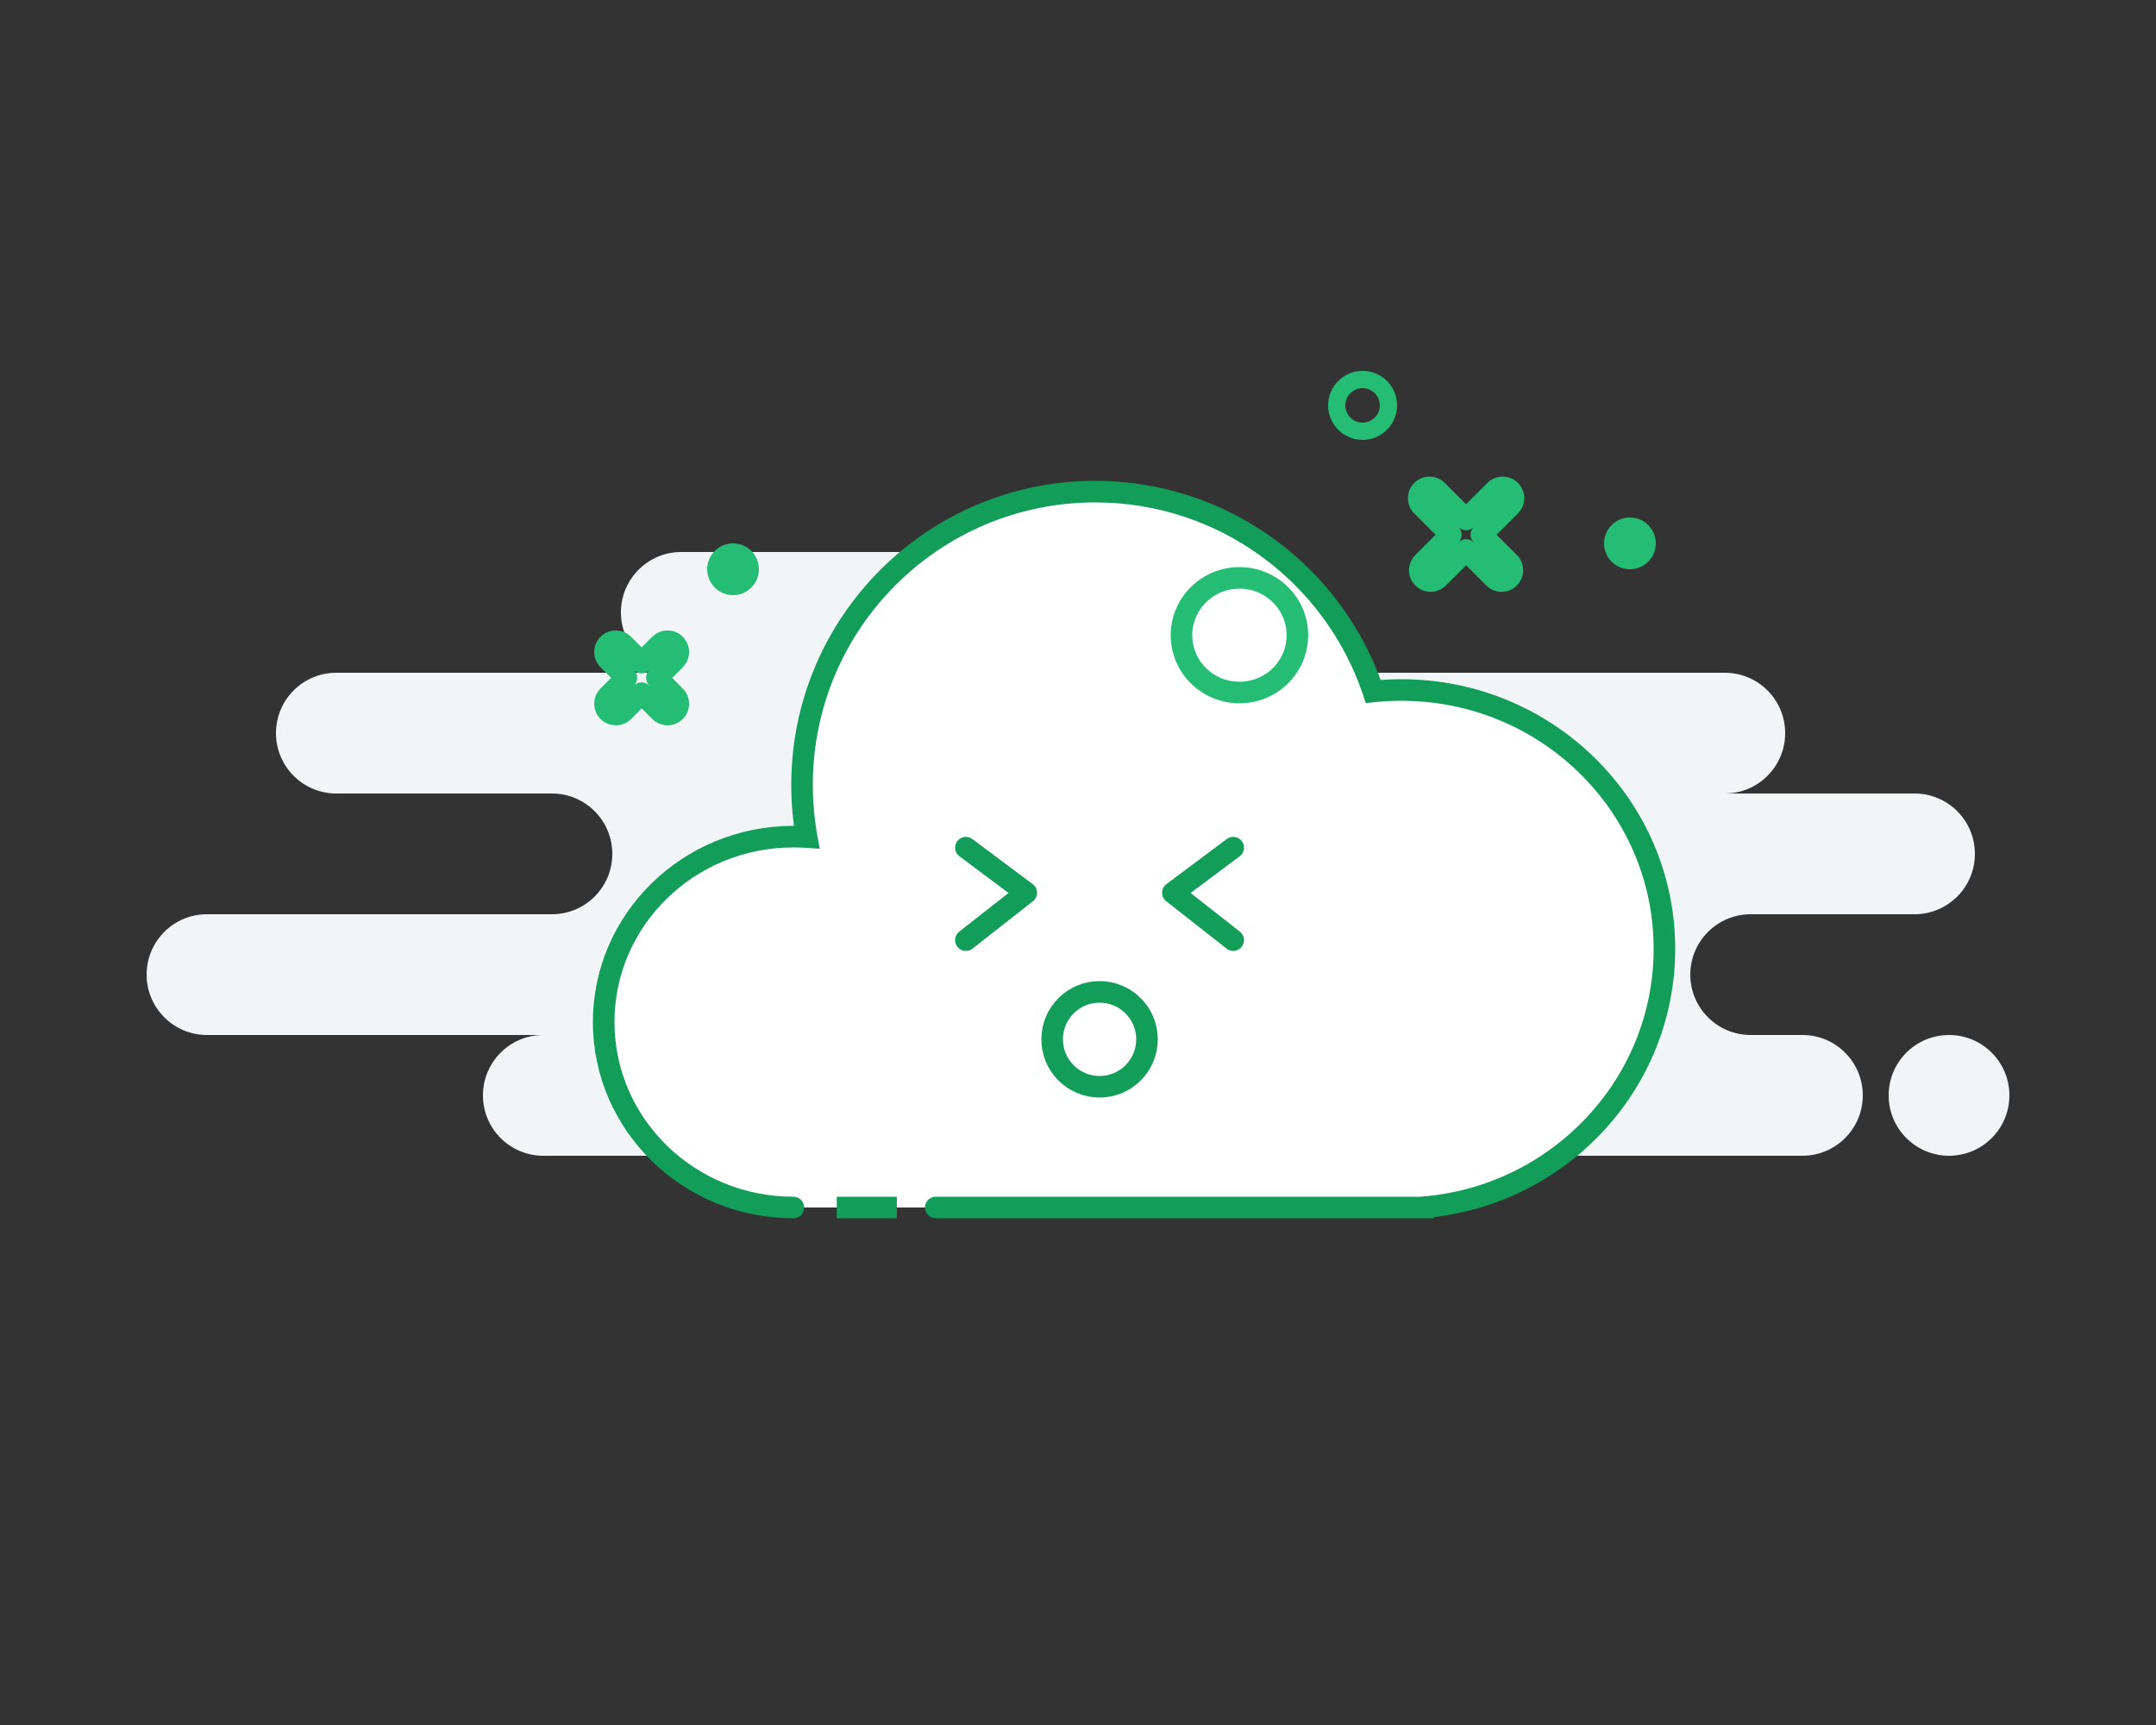 <svg width="250" height="200" viewBox="0 0 250 200" fill="none" xmlns="http://www.w3.org/2000/svg">
<rect x="0" y="0" width="250" height="200" fill="#333333" stroke="none"/>
<path fill-rule="evenodd" clip-rule="evenodd" d="M56 127C56 130.866 59.134 134 63 134H209C212.866 134 216 130.866 216 127C216 123.134 212.866 120 209 120H203C199.134 120 196 116.866 196 113C196 109.134 199.134 106 203 106H222C225.866 106 229 102.866 229 99C229 95.134 225.866 92 222 92H200C203.866 92 207 88.866 207 85C207 81.134 203.866 78 200 78H136C139.866 78 143 74.866 143 71C143 67.134 139.866 64 136 64H79C75.134 64 72 67.134 72 71C72 74.866 75.134 78 79 78H39C35.134 78 32 81.134 32 85C32 88.866 35.134 92 39 92H64C67.866 92 71 95.134 71 99C71 102.866 67.866 106 64 106H24C20.134 106 17 109.134 17 113C17 116.866 20.134 120 24 120H63C59.134 120 56 123.134 56 127ZM226 134C229.866 134 233 130.866 233 127C233 123.134 229.866 120 226 120C222.134 120 219 123.134 219 127C219 130.866 222.134 134 226 134Z" fill="#F1F5F7"/>
<path fill-rule="evenodd" clip-rule="evenodd" d="M92 140C79.85 140 70 130.374 70 118.5C70 106.626 79.85 97 92 97C92.517 97 93.029 97.017 93.537 97.052C93.184 95.088 93 93.065 93 91C93 72.222 108.222 57 127 57C141.991 57 154.716 66.702 159.239 80.169C160.31 80.058 161.398 80 162.5 80C179.345 80 193 93.431 193 110C193 125.741 180.675 138.727 165 139.978V140H108.508M103.996 140H97.031H103.996Z" fill="white"/>
<path d="M92 141.25C92.69 141.25 93.25 140.69 93.25 140C93.25 139.31 92.69 138.75 92 138.75V141.25ZM93.537 97.052L93.453 98.299L95.05 98.407L94.767 96.831L93.537 97.052ZM159.239 80.169L158.054 80.567L158.372 81.517L159.369 81.413L159.239 80.169ZM165 139.978L164.901 138.732L163.75 138.824V139.978H165ZM165 140V141.25H166.25V140H165ZM108.508 138.75C107.817 138.75 107.258 139.31 107.258 140C107.258 140.69 107.817 141.25 108.508 141.25V138.75ZM92 138.75C80.513 138.75 71.25 129.657 71.25 118.5H68.75C68.75 131.091 79.187 141.25 92 141.25V138.75ZM71.25 118.5C71.25 107.343 80.513 98.25 92 98.25V95.75C79.187 95.75 68.75 105.909 68.75 118.5H71.25ZM92 98.25C92.489 98.25 92.973 98.266 93.453 98.299L93.621 95.805C93.085 95.768 92.545 95.75 92 95.75V98.25ZM94.767 96.831C94.427 94.939 94.25 92.991 94.25 91H91.75C91.75 93.14 91.941 95.236 92.307 97.273L94.767 96.831ZM94.25 91C94.25 72.913 108.913 58.25 127 58.25V55.75C107.532 55.75 91.75 71.532 91.75 91H94.25ZM127 58.25C141.438 58.25 153.697 67.594 158.054 80.567L160.424 79.772C155.735 65.81 142.544 55.75 127 55.75V58.25ZM159.369 81.413C160.397 81.305 161.442 81.25 162.5 81.25V78.75C161.355 78.75 160.223 78.81 159.109 78.926L159.369 81.413ZM162.5 81.25C178.674 81.25 191.75 94.141 191.75 110H194.25C194.25 92.722 180.015 78.75 162.5 78.75V81.25ZM191.75 110C191.75 125.07 179.945 137.532 164.901 138.732L165.099 141.224C181.406 139.923 194.25 126.411 194.25 110H191.75ZM163.75 139.978V140H166.25V139.978H163.75ZM165 138.75H108.508V141.25H165V138.75ZM103.996 138.75H97.031V141.25H103.996V138.75ZM97.031 141.25H103.996V138.75H97.031V141.25Z" fill="#129D59"/>
<circle cx="127.5" cy="120.5" r="5.5" stroke="#129D59" stroke-width="2.5"/>
<path d="M112 109L119 103.507L112 98.278" stroke="#129D59" stroke-width="2.5" stroke-linecap="round" stroke-linejoin="round"/>
<path d="M143 109L136 103.507L143 98.278" stroke="#129D59" stroke-width="2.5" stroke-linecap="round" stroke-linejoin="round"/>
<ellipse rx="6.72" ry="6.647" transform="matrix(-1 0 0 1 143.72 73.647)" stroke="#25BD73" stroke-width="2.5" stroke-linecap="round"/>
<circle cx="158" cy="47" r="3" stroke="#25BD73" stroke-width="2"/>
<circle cx="189" cy="63" r="3" fill="#25BD73"/>
<path d="M164.873 56.873L165.757 57.757L165.757 57.757L164.873 56.873ZM166.641 56.873L167.525 55.99L167.525 55.99L166.641 56.873ZM164.873 58.641L163.99 59.525L163.99 59.525L164.873 58.641ZM168.232 62L169.116 62.884C169.604 62.396 169.604 61.604 169.116 61.116L168.232 62ZM165 65.232L164.117 64.348L164.117 64.348L165 65.232ZM165 66.999L165.884 66.115L165.884 66.115L165 66.999ZM166.768 66.999L167.652 67.883L167.652 67.883L166.768 66.999ZM170 63.768L170.884 62.884C170.396 62.396 169.604 62.396 169.116 62.884L170 63.768ZM173.232 66.999L172.348 67.883L172.348 67.883L173.232 66.999ZM174.999 65.232L175.883 64.348L175.883 64.348L174.999 65.232ZM171.768 62L170.884 61.116C170.649 61.35 170.518 61.668 170.518 62C170.518 62.331 170.649 62.649 170.884 62.884L171.768 62ZM175.126 58.641L176.01 59.525L176.01 59.525L175.126 58.641ZM175.126 56.873L174.243 57.757L174.243 57.757L175.126 56.873ZM173.359 56.873L172.475 55.99L172.475 55.99L173.359 56.873ZM170 60.232L169.116 61.116C169.604 61.604 170.396 61.604 170.884 61.116L170 60.232ZM165.757 57.757L165.757 57.757L167.525 55.99C166.549 55.013 164.966 55.013 163.99 55.99L165.757 57.757ZM165.757 57.757L165.757 57.757L163.99 55.99C163.013 56.966 163.013 58.549 163.99 59.525L165.757 57.757ZM169.116 61.116L165.757 57.757L163.99 59.525L167.348 62.884L169.116 61.116ZM165.884 66.115L169.116 62.884L167.348 61.116L164.117 64.348L165.884 66.115ZM165.884 66.115L165.884 66.115L164.117 64.348C163.14 65.324 163.14 66.907 164.117 67.883L165.884 66.115ZM165.884 66.115L165.884 66.115L164.117 67.883C165.093 68.86 166.676 68.86 167.652 67.883L165.884 66.115ZM169.116 62.884L165.884 66.115L167.652 67.883L170.884 64.652L169.116 62.884ZM174.116 66.115L170.884 62.884L169.116 64.652L172.348 67.883L174.116 66.115ZM174.116 66.115L174.116 66.115L172.348 67.883C173.324 68.86 174.907 68.86 175.883 67.883L174.116 66.115ZM174.116 66.115L174.116 66.115L175.883 67.883C176.86 66.907 176.86 65.324 175.883 64.348L174.116 66.115ZM170.884 62.884L174.116 66.115L175.883 64.348L172.652 61.116L170.884 62.884ZM174.243 57.757L170.884 61.116L172.652 62.884L176.01 59.525L174.243 57.757ZM174.243 57.757L174.243 57.757L176.01 59.525C176.987 58.549 176.987 56.966 176.01 55.99L174.243 57.757ZM174.243 57.757L174.243 57.757L176.01 55.99C175.034 55.013 173.451 55.013 172.475 55.99L174.243 57.757ZM170.884 61.116L174.243 57.757L172.475 55.99L169.116 59.348L170.884 61.116ZM165.757 57.757L169.116 61.116L170.884 59.348L167.525 55.99L165.757 57.757Z" fill="#25BD73"/>
<path d="M74.404 76.828L73.52 77.712C74.008 78.201 74.799 78.201 75.288 77.712L74.404 76.828ZM72.636 78.596L73.52 79.48C74.008 78.992 74.008 78.201 73.52 77.712L72.636 78.596ZM74.404 80.364L75.288 79.48C74.799 78.992 74.008 78.992 73.52 79.48L74.404 80.364ZM76.172 78.596L75.288 77.712C74.799 78.201 74.799 78.992 75.288 79.48L76.172 78.596ZM77.404 75.596V75.596L79.172 77.364C80.148 76.388 80.148 74.805 79.172 73.828L77.404 75.596ZM77.404 75.596H77.404L79.172 73.828C78.195 72.852 76.612 72.852 75.636 73.828L77.404 75.596ZM75.288 77.712L77.404 75.596L75.636 73.828L73.52 75.945L75.288 77.712ZM71.404 75.596L73.52 77.712L75.288 75.945L73.172 73.828L71.404 75.596ZM71.404 75.596H71.404L73.172 73.828C72.195 72.852 70.612 72.852 69.636 73.828L71.404 75.596ZM71.404 75.596V75.596L69.636 73.828C68.66 74.805 68.66 76.388 69.636 77.364L71.404 75.596ZM73.52 77.712L71.404 75.596L69.636 77.364L71.752 79.48L73.52 77.712ZM71.404 81.596L73.52 79.48L71.752 77.712L69.636 79.828L71.404 81.596ZM71.404 81.596V81.596L69.636 79.828C68.66 80.805 68.66 82.388 69.636 83.364L71.404 81.596ZM71.404 81.596H71.404L69.636 83.364C70.612 84.34 72.195 84.34 73.172 83.364L71.404 81.596ZM73.52 79.48L71.404 81.596L73.172 83.364L75.288 81.248L73.52 79.48ZM77.404 81.596L75.288 79.48L73.52 81.248L75.636 83.364L77.404 81.596ZM77.404 81.596H77.404L75.636 83.364C76.612 84.34 78.195 84.34 79.172 83.364L77.404 81.596ZM77.404 81.596V81.596L79.172 83.364C80.148 82.388 80.148 80.805 79.172 79.828L77.404 81.596ZM75.288 79.48L77.404 81.596L79.172 79.828L77.055 77.712L75.288 79.48ZM77.404 75.596L75.288 77.712L77.055 79.48L79.172 77.364L77.404 75.596Z" fill="#25BD73"/>
<circle cx="85" cy="66" r="3" fill="#25BD73"/>
</svg>
